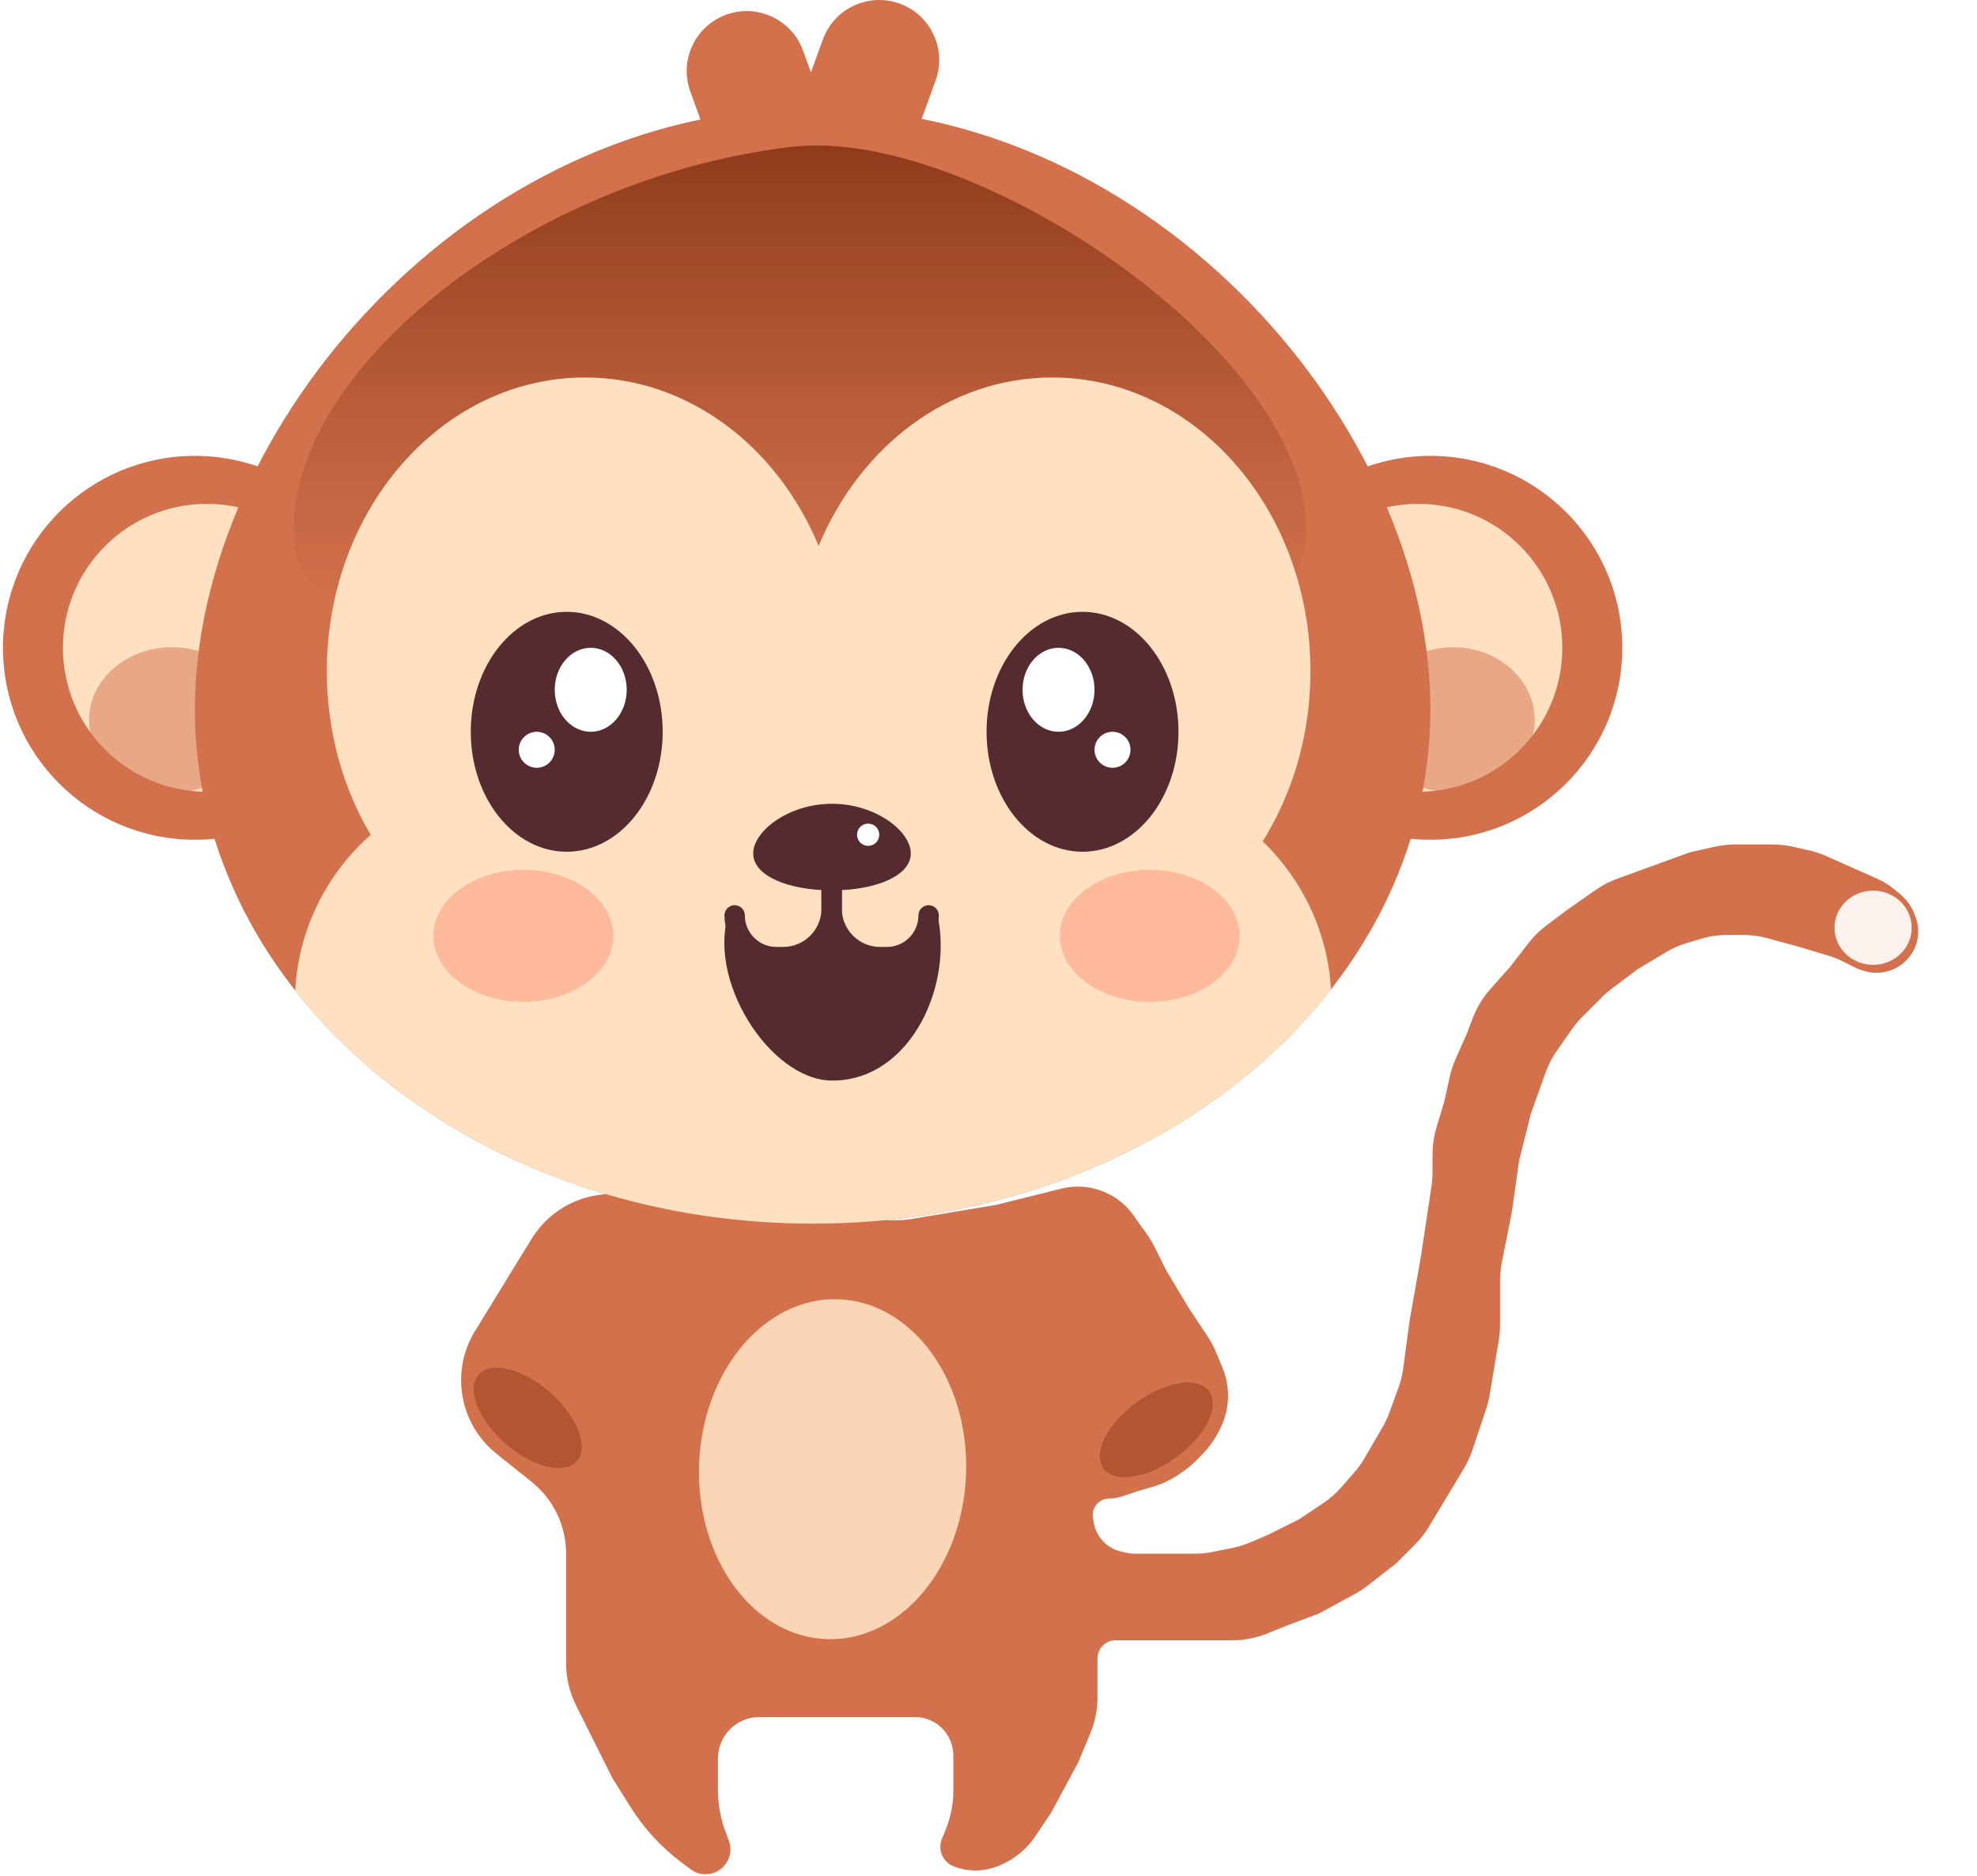 <svg width="666" height="632" viewBox="0 0 666 632" fill="none" xmlns="http://www.w3.org/2000/svg">
<path d="M160.365 448.508L179.409 417.498C186.401 406.112 199.847 400.416 212.891 403.314L214.341 403.637L231.274 408.151C232.898 408.584 234.554 408.886 236.227 409.053L259.544 411.385H285.375H302.156C303.881 411.385 305.603 411.242 307.304 410.959L335.744 406.219L357.622 400.751C366.305 398.58 375.451 401.737 380.947 408.802L385.976 415.842C386.927 417.173 387.772 418.576 388.504 420.039L392.571 428.172L400.32 441.085L406.385 450.182C407.505 451.862 408.46 453.646 409.237 455.509L411.45 460.821C413.448 465.614 413.846 470.925 412.586 475.963C412.159 477.672 411.546 479.329 410.758 480.905L410.342 481.736C408.837 484.747 406.855 487.496 404.475 489.876L402.513 491.838C401.054 493.296 399.456 494.606 397.739 495.75L396.638 496.484C393.943 498.281 390.985 499.649 387.87 500.538L383.53 501.778L377.774 503.697C376.454 504.137 375.072 504.361 373.68 504.361C370.031 504.361 367.241 507.613 367.796 511.22L368.032 512.755C368.811 517.816 372.615 521.88 377.614 522.99L379.339 523.374C380.408 523.611 381.499 523.731 382.594 523.731H389.988H397.737H402.385C404.447 523.731 406.504 523.527 408.527 523.123L415.204 521.788C417.33 521.363 419.406 520.718 421.398 519.864L427.442 517.274L437.774 512.109L445.938 506.667C448.234 505.136 450.318 503.309 452.136 501.232L456.465 496.285C457.777 494.785 458.944 493.164 459.948 491.442L466.06 480.966C467.004 479.348 467.801 477.649 468.441 475.888L471.483 467.524C472.255 465.401 472.796 463.2 473.094 460.96L475.228 444.959L479.103 423.007L482.63 399.49C482.861 397.952 482.977 396.399 482.977 394.844V388.864C482.977 385.815 483.422 382.783 484.298 379.863L486.852 371.353L488.754 362.792C489.207 360.757 489.861 358.771 490.708 356.866L494.601 348.109L496.429 343.234C497.782 339.628 499.788 336.302 502.347 333.423L508.807 326.156L515.273 317.845C516.982 315.648 518.977 313.688 521.204 312.018L528.18 306.786L537.716 300.112C539.959 298.542 542.399 297.273 544.973 296.337L555.302 292.582L569.509 287.416L577.777 285.579C580.007 285.084 582.285 284.833 584.57 284.833H591.465H597.068C599.353 284.833 601.631 285.084 603.861 285.579L609.069 286.736C611.104 287.188 613.089 287.843 614.994 288.689L623.753 292.582L632.2 296.335C634.307 297.272 636.275 298.496 638.047 299.972L639.925 301.537C642.022 303.285 643.63 305.548 644.588 308.104L644.944 309.052C646.255 312.548 646.051 316.432 644.381 319.771C643.553 321.427 642.38 322.903 640.957 324.089C637.483 326.983 632.775 327.996 628.427 326.754L627.687 326.542C626.788 326.286 625.915 325.946 625.079 325.528L621.004 323.491C619.395 322.687 617.72 322.022 615.998 321.506L605.671 318.408L595.511 315.638C592.825 314.905 590.054 314.534 587.271 314.534H581.854C578.806 314.534 575.775 314.979 572.856 315.855L568.096 317.282C565.604 318.03 563.214 319.085 560.983 320.424L551.428 326.156L542.876 332.569C541.691 333.458 540.569 334.43 539.521 335.478L532.703 342.296C531.412 343.586 530.237 344.987 529.191 346.482L524.142 353.693C522.536 355.986 521.246 358.484 520.304 361.12L515.265 375.227L511.391 390.723L508.807 408.802L505.541 425.131C505.137 427.153 504.933 429.211 504.933 431.274V446.241C504.933 447.966 504.79 449.689 504.507 451.391L501.462 469.653C501.193 471.267 500.798 472.857 500.281 474.409L495.688 488.186C494.965 490.354 494.008 492.436 492.832 494.396L486.852 504.361L481.086 513.968C479.769 516.164 478.187 518.19 476.376 520.001L470.062 526.314L460.441 533.795C459.108 534.832 457.693 535.759 456.211 536.568L444.232 543.101L433.899 546.975L426.584 549.901C422.885 551.38 418.937 552.141 414.953 552.141H405.486H389.988H379.656H375.78C372.214 552.141 369.323 555.031 369.323 558.597V571.703C369.323 575.838 368.504 579.933 366.914 583.75L362.866 593.463L353.825 610.251L348.555 618.156C345.274 623.076 340.411 626.774 334.801 628.644C330.425 630.102 325.645 629.972 321.361 628.259C317.907 626.878 316.251 622.936 317.682 619.502L318.761 616.913C320.594 612.515 321.537 607.798 321.537 603.033V598.629V591.27C321.537 588.497 320.671 585.794 319.059 583.537C316.562 580.042 312.53 577.967 308.234 577.967H294.415H268.585H255.81C251.622 577.967 247.643 579.797 244.918 582.977C242.688 585.577 241.463 588.889 241.463 592.315V602.9C241.463 607.761 242.337 612.582 244.045 617.134L245.159 620.106C247.12 625.335 243.255 630.912 237.671 630.912C235.941 630.912 234.257 630.351 232.873 629.313L229.934 627.109C223.042 621.941 217.165 615.543 212.599 608.239L206.592 598.629L194.401 574.25C192.226 569.901 191.094 565.105 191.094 560.242V523.289C191.094 513.774 186.768 504.775 179.338 498.832L167.491 489.355C155.152 479.486 152.097 461.971 160.365 448.508Z" fill="#D2714C" stroke="#D2714C" stroke-width="0.783"/>
<circle cx="65.653" cy="218.203" r="64.653" fill="#D2714C"/>
<g filter="url(#filter0_f_0_199)">
<circle cx="69.694" cy="218.203" r="48.49" fill="#FFE1C2"/>
</g>
<g filter="url(#filter1_f_0_199)">
<ellipse cx="58" cy="242.5" rx="28" ry="24.5" fill="#D2714C" fill-opacity="0.51"/>
</g>
<circle cx="64.653" cy="64.653" r="64.653" transform="matrix(-1 0 0 1 546.51 153.55)" fill="#D2714C"/>
<g filter="url(#filter2_f_0_199)">
<circle cx="48.49" cy="48.49" r="48.49" transform="matrix(-1 0 0 1 526.306 169.714)" fill="#FFE1C2"/>
</g>
<g filter="url(#filter3_f_0_199)">
<ellipse cx="27.5" cy="24.5" rx="27.5" ry="24.5" transform="matrix(-1 0 0 1 517 218)" fill="#D2714C" fill-opacity="0.51"/>
</g>
<g filter="url(#filter4_f_0_199)">
<path d="M618 312.5C618 319.404 623.82 325 631 325C638.18 325 644 319.404 644 312.5C644 305.596 638.18 300 631 300C623.82 300 618 305.596 618 312.5Z" fill="white" fill-opacity="0.9"/>
</g>
<path fill-rule="evenodd" clip-rule="evenodd" d="M303.104 1.224C313.589 5.04 318.996 16.634 315.179 27.12L299.977 68.888C296.707 77.871 287.73 83.126 278.631 82.048C277.138 83.134 275.469 84.032 273.647 84.695C263.162 88.512 251.568 83.105 247.752 72.62L232.549 30.852C228.733 20.366 234.139 8.772 244.625 4.956C255.11 1.139 266.704 6.546 270.52 17.031L273.185 24.352L277.208 13.299C281.024 2.814 292.618 -2.592 303.104 1.224Z" fill="#D2714C"/>
<path d="M481.857 239.021C481.857 334.644 388.687 412.162 273.755 412.162C158.823 412.162 65.653 334.644 65.653 239.021C65.653 143.397 158.823 36.366 273.755 36.366C388.687 36.366 481.857 143.397 481.857 239.021Z" fill="#D2714C"/>
<path fill-rule="evenodd" clip-rule="evenodd" d="M99.465 333.661C101.367 295.62 132.681 262.653 174.198 262.653H373.66C415.021 262.653 446.263 295.376 448.371 333.246C411.265 380.747 346.92 412.162 273.755 412.162C200.804 412.162 136.62 380.93 99.465 333.661Z" fill="#FFE1C2"/>
<g filter="url(#filter5_f_0_199)">
<path d="M440 178.063C440 232.613 360.084 186.102 272.59 186.102C185.096 186.102 99 233.56 99 178.063C99 122.566 180.023 59.408 266.972 49.441C327.082 42.551 440 117.772 440 178.063Z" fill="url(#paint0_linear_0_199)"/>
</g>
<path fill-rule="evenodd" clip-rule="evenodd" d="M354.47 324.957C402.507 324.957 441.449 280.676 441.449 226.052C441.449 171.429 402.507 127.147 354.47 127.147C319.701 127.147 289.697 150.346 275.775 183.873C261.853 150.346 231.849 127.148 197.08 127.148C149.043 127.148 110.102 171.429 110.102 226.053C110.102 280.676 149.043 324.958 197.08 324.958C231.849 324.958 261.853 301.759 275.775 268.232C289.697 301.759 319.701 324.957 354.47 324.957Z" fill="#FFE1C2"/>
<ellipse cx="32.327" cy="40.408" rx="32.327" ry="40.408" transform="matrix(-1 0 0 1 223.244 206.081)" fill="#562B30"/>
<ellipse cx="12.123" cy="14.143" rx="12.123" ry="14.143" transform="matrix(-1 0 0 1 211.122 218.204)" fill="white"/>
<circle cx="6.061" cy="6.061" r="6.061" transform="matrix(-1 0 0 1 186.876 246.49)" fill="white"/>
<ellipse cx="364.674" cy="246.489" rx="32.327" ry="40.408" fill="#562B30"/>
<ellipse cx="356.592" cy="232.345" rx="12.123" ry="14.143" fill="white"/>
<circle cx="374.776" cy="252.55" r="6.061" fill="white"/>
<path d="M306.828 287.491C306.828 295.037 294.943 299.905 280.282 299.905C265.621 299.905 253.736 295.037 253.736 287.491C253.736 279.945 265.621 270.737 280.282 270.737C294.943 270.737 306.828 279.945 306.828 287.491Z" fill="#562B30"/>
<circle cx="292.46" cy="281.165" r="3.748" fill="white"/>
<path d="M280.162 278.43V306.057C280.162 315.079 287.476 322.393 296.498 322.393H298.78C306.541 322.393 312.833 316.101 312.833 308.339V308.339" stroke="#562B30" stroke-width="6.871" stroke-linecap="round" stroke-linejoin="round"/>
<path d="M280.162 278.427V306.054C280.162 315.076 272.848 322.39 263.826 322.39H261.543C253.782 322.39 247.49 316.098 247.49 308.337V308.337" stroke="#562B30" stroke-width="6.871" stroke-linecap="round" stroke-linejoin="round"/>
<g filter="url(#filter6_f_0_199)">
<ellipse cx="387.306" cy="315.224" rx="30.306" ry="22.224" fill="#FFB99B"/>
</g>
<g filter="url(#filter7_f_0_199)">
<ellipse cx="176.306" cy="315.224" rx="30.306" ry="22.224" fill="#FFB99B"/>
</g>
<g filter="url(#filter8_f_0_199)">
<ellipse cx="177.766" cy="477.601" rx="22.047" ry="11.426" transform="rotate(41.331 177.766 477.601)" fill="#A14724" fill-opacity="0.63"/>
</g>
<g filter="url(#filter9_f_0_199)">
<ellipse cx="389.535" cy="481.642" rx="22.047" ry="11.426" transform="rotate(-36.159 389.535 481.642)" fill="#A14724" fill-opacity="0.63"/>
</g>
<g filter="url(#filter10_f_0_199)">
<ellipse cx="280.471" cy="494.877" rx="44.993" ry="57.276" transform="rotate(1.974 280.471 494.877)" fill="#FFE1C2" fill-opacity="0.9"/>
</g>
<path d="M315.372 306.479C321.872 330.479 307.28 363.979 280.372 363.979C259.385 363.979 237.372 329.479 245.872 306.479C247.605 301.789 256.5 341.521 280.372 316C308.5 335.021 304.28 314.489 315.372 306.479Z" fill="#562B30"/>
<defs>
<filter id="filter0_f_0_199" x="11.005" y="159.514" width="117.379" height="117.379" filterUnits="userSpaceOnUse" color-interpolation-filters="sRGB">
<feFlood flood-opacity="0" result="BackgroundImageFix"/>
<feBlend mode="normal" in="SourceGraphic" in2="BackgroundImageFix" result="shape"/>
<feGaussianBlur stdDeviation="5.1" result="effect1_foregroundBlur_0_199"/>
</filter>
<filter id="filter1_f_0_199" x="0.1" y="188.1" width="115.8" height="108.8" filterUnits="userSpaceOnUse" color-interpolation-filters="sRGB">
<feFlood flood-opacity="0" result="BackgroundImageFix"/>
<feBlend mode="normal" in="SourceGraphic" in2="BackgroundImageFix" result="shape"/>
<feGaussianBlur stdDeviation="14.95" result="effect1_foregroundBlur_0_199"/>
</filter>
<filter id="filter2_f_0_199" x="419.126" y="159.514" width="117.379" height="117.379" filterUnits="userSpaceOnUse" color-interpolation-filters="sRGB">
<feFlood flood-opacity="0" result="BackgroundImageFix"/>
<feBlend mode="normal" in="SourceGraphic" in2="BackgroundImageFix" result="shape"/>
<feGaussianBlur stdDeviation="5.1" result="effect1_foregroundBlur_0_199"/>
</filter>
<filter id="filter3_f_0_199" x="433" y="189" width="113" height="107" filterUnits="userSpaceOnUse" color-interpolation-filters="sRGB">
<feFlood flood-opacity="0" result="BackgroundImageFix"/>
<feBlend mode="normal" in="SourceGraphic" in2="BackgroundImageFix" result="shape"/>
<feGaussianBlur stdDeviation="14.5" result="effect1_foregroundBlur_0_199"/>
</filter>
<filter id="filter4_f_0_199" x="596.7" y="278.7" width="68.6" height="67.6" filterUnits="userSpaceOnUse" color-interpolation-filters="sRGB">
<feFlood flood-opacity="0" result="BackgroundImageFix"/>
<feBlend mode="normal" in="SourceGraphic" in2="BackgroundImageFix" result="shape"/>
<feGaussianBlur stdDeviation="10.65" result="effect1_foregroundBlur_0_199"/>
</filter>
<filter id="filter5_f_0_199" x="63" y="13" width="413" height="228" filterUnits="userSpaceOnUse" color-interpolation-filters="sRGB">
<feFlood flood-opacity="0" result="BackgroundImageFix"/>
<feBlend mode="normal" in="SourceGraphic" in2="BackgroundImageFix" result="shape"/>
<feGaussianBlur stdDeviation="18" result="effect1_foregroundBlur_0_199"/>
</filter>
<filter id="filter6_f_0_199" x="340.1" y="276.1" width="94.412" height="78.249" filterUnits="userSpaceOnUse" color-interpolation-filters="sRGB">
<feFlood flood-opacity="0" result="BackgroundImageFix"/>
<feBlend mode="normal" in="SourceGraphic" in2="BackgroundImageFix" result="shape"/>
<feGaussianBlur stdDeviation="8.45" result="effect1_foregroundBlur_0_199"/>
</filter>
<filter id="filter7_f_0_199" x="129.1" y="276.1" width="94.412" height="78.249" filterUnits="userSpaceOnUse" color-interpolation-filters="sRGB">
<feFlood flood-opacity="0" result="BackgroundImageFix"/>
<feBlend mode="normal" in="SourceGraphic" in2="BackgroundImageFix" result="shape"/>
<feGaussianBlur stdDeviation="8.45" result="effect1_foregroundBlur_0_199"/>
</filter>
<filter id="filter8_f_0_199" x="150.942" y="452.073" width="53.647" height="51.056" filterUnits="userSpaceOnUse" color-interpolation-filters="sRGB">
<feFlood flood-opacity="0" result="BackgroundImageFix"/>
<feBlend mode="normal" in="SourceGraphic" in2="BackgroundImageFix" result="shape"/>
<feGaussianBlur stdDeviation="4.313" result="effect1_foregroundBlur_0_199"/>
</filter>
<filter id="filter9_f_0_199" x="361.871" y="457.068" width="55.329" height="49.148" filterUnits="userSpaceOnUse" color-interpolation-filters="sRGB">
<feFlood flood-opacity="0" result="BackgroundImageFix"/>
<feBlend mode="normal" in="SourceGraphic" in2="BackgroundImageFix" result="shape"/>
<feGaussianBlur stdDeviation="4.313" result="effect1_foregroundBlur_0_199"/>
</filter>
<filter id="filter10_f_0_199" x="204.291" y="406.445" width="152.36" height="176.865" filterUnits="userSpaceOnUse" color-interpolation-filters="sRGB">
<feFlood flood-opacity="0" result="BackgroundImageFix"/>
<feBlend mode="normal" in="SourceGraphic" in2="BackgroundImageFix" result="shape"/>
<feGaussianBlur stdDeviation="15.585" result="effect1_foregroundBlur_0_199"/>
</filter>
<linearGradient id="paint0_linear_0_199" x1="269.5" y1="49" x2="269.5" y2="205" gradientUnits="userSpaceOnUse">
<stop stop-color="#8F3B1B"/>
<stop offset="0.281" stop-color="#A24A29" stop-opacity="0.94"/>
<stop offset="1" stop-color="#D2714C" stop-opacity="0.78"/>
</linearGradient>
</defs>
</svg>
